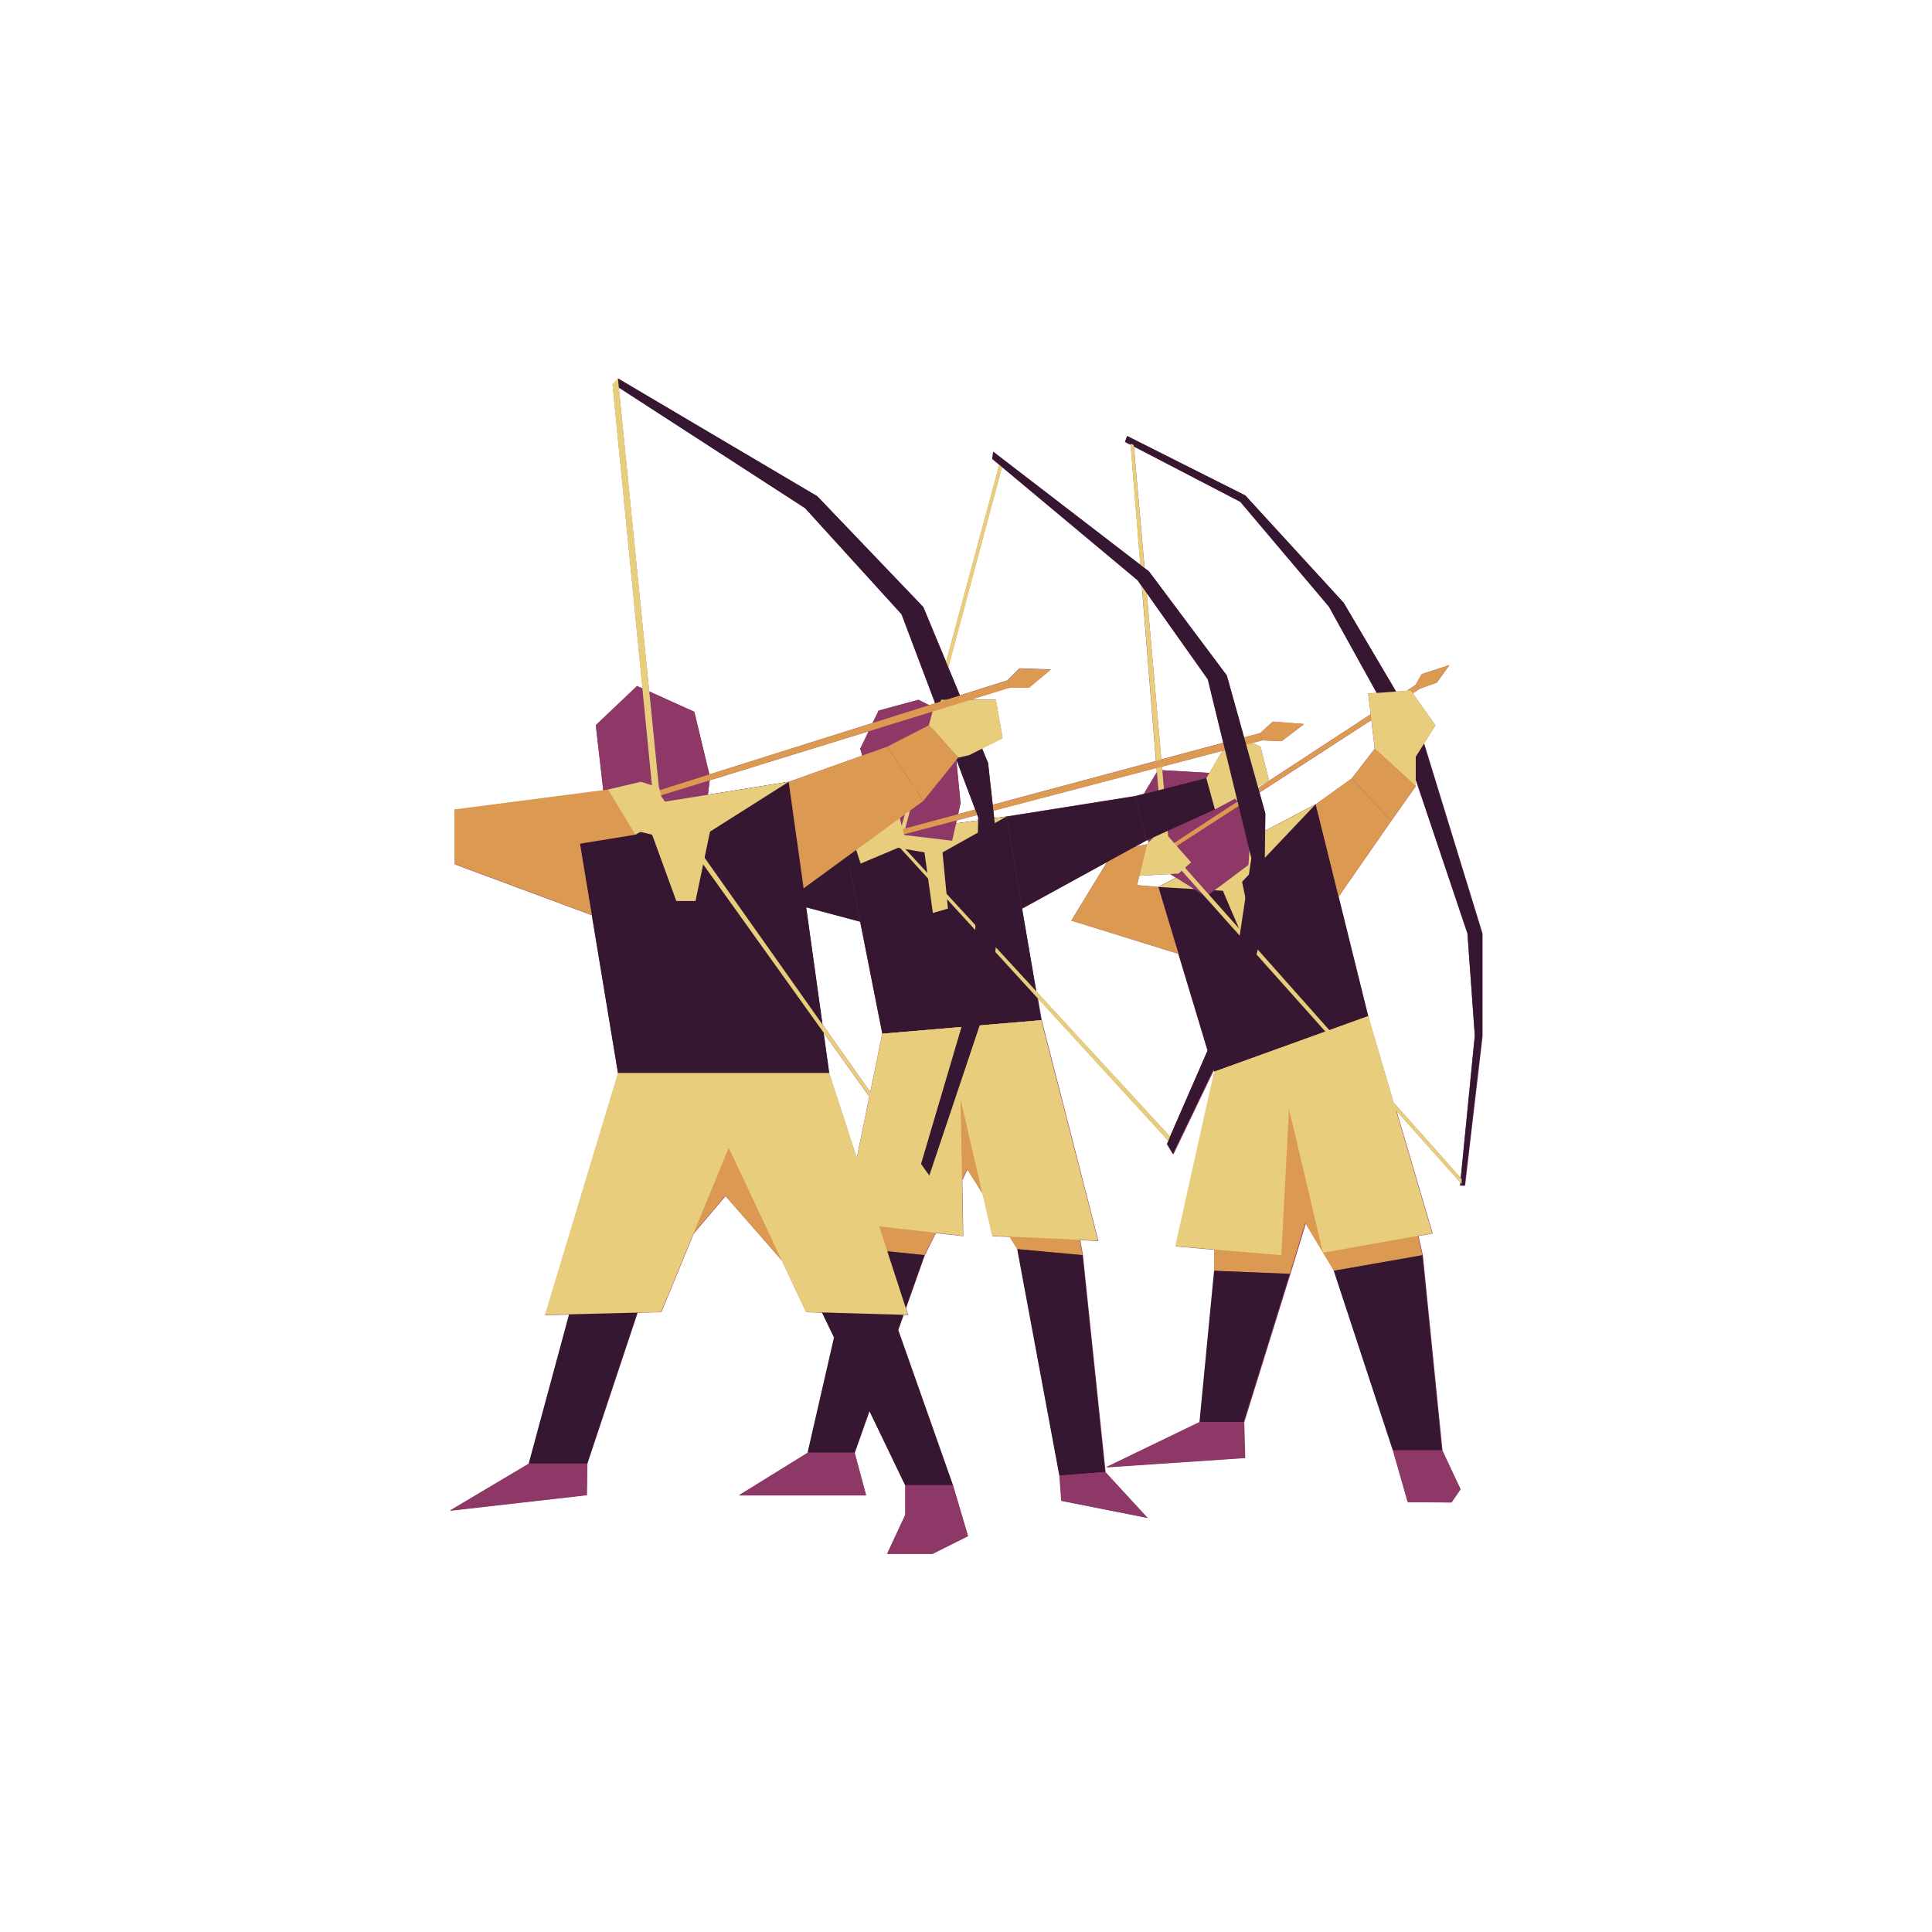 <?xml version="1.0" encoding="UTF-8"?><svg xmlns="http://www.w3.org/2000/svg" viewBox="0 0 200 200"><defs><style>.f{fill:#e8cd7d;}.g{fill:#8d3866;}.h{fill:#db9951;}.i{fill:#361731;}</style></defs><g id="a"/><g id="b"/><g id="c"><g><path class="g" d="M147.4,76.99l1.19-1.9-2.34-3.32,.74-.48,1.74-.62,1.31-1.82-2.86,.93-.66,1.14-.91,.6-1.08,.08-5.43-9.2-10.18-11.1-12.22-6.15-.23,.61,.58,.3,1,12.41-15.23-11.7-.09,.75,.72,.6-5.5,20.4-2.36-5.67-10.97-11.46-20.63-12.19-.57,.6,3.1,31.49-.56-.25-4.27,4.06,.77,6.74-15.38,1.99v5.65l14.2,5.27-1.22-7.38h0l3.93,23.76-7.55,25.02,2.5-.06-4.18,15.45-8.17,4.86,14.17-1.61,.05-3.26,5.2-15.63,2.46-.06,3.35-8.14,3.29-3.88,5.84,6.68,2.51,5.34,1.65,.05,1.25,2.6-2.74,11.93-7.11,4.39h13.16l-1.18-4.39,1.53-4.33,3.71,7.7v3.06l-1.87,4.02h4.68l3.68-1.84-1.55-5.24-5.67-16.09,.55-1.56h.49l-.24-.71,1.93-5.46,1.15-2.32,2.84,.32-.1-5.82,.54-1.08,1.58,2.52,1.02,4.38,1.78,.08,.81,1.29,4.36,23.45,.19,2.59,8.92,1.77-4.36-4.74-2.35-22.45-.28-1.58,1.88,.09-5.86-22.82-.39-2.29,13.54,14.78-.14,.33,.62,1.03,4.2-8.74,.07,.22-4.02,18.05,4.02,.35v2.2l-1.51,15.65-9.69,4.68,14.36-.97-.1-3.71,4.77-15.33,1.6-5.25,1.84,3.06h0l1.12,1.86,6.11,18.59,1.53,5.35,4.49,.03,.94-1.37-1.88-4.01-2.03-20.2-.46-2.01,1.47-.26-3.74-12.69,6.65,7.45-.03,.29h.48l1.81-15.46v-10.62l-6.03-19.64Zm-30.03-30.77l11.02,5.73,9.17,10.84,4.95,8.94-.88,.06,.26,2.15-11.64,7.62-.04-.15,1.16-.62-.88-3.49-.86-.39,1.05-.27,1.99,.09,2.32-1.77-3.23-.26-1.3,1.19-1.67,.45-1.79-6.41-8.06-10.78-.45-.35-1.11-12.58Zm.17,41.41l1.1-.6,.18-.08,.1,.24-.2,.21-1.18,.23Zm-27.62-11.93l-.87,1.81,.21,.71-7.6,2.71,.83,5.99h0l-.83-5.99-8.37,1.34,.18-1.49,16.47-5.08Zm11.35,8.93v.29l-2.3,.31,.07-.3,2.13-.56,.1,.26Zm-2.09-.35l.25-1.12-.44-4.51h.01l1.95,5.15-1.77,.48Zm-15.73,9.64l5.59,1.49,2.29,11.59-1.24,6.05-4.95-7.01-1.69-12.13Zm19.47-9.23l-.09-.77,16.89-4.43,.03,.43-1.35,2.25-.89,.23-13.34,2.12-1.25,.17Zm23.89-7.05v.02l-.31,.14-1.3,2.21-4.87-.28-.03-.37,6.52-1.71Zm-6.59,.98l-1.51-17.22,6.32,8.91,1.6,6.58-6.41,1.72Zm7.64,4.04l.15-.08,.09,.36-.24-.28Zm-24.13-34.31l14.01,11.71,.46,.65,1.46,18.06-16.9,4.54-.48-4.34-.62-1.49,2.13-1.07-.71-3.99h-2.59l4.04-1.25h2l2.24-1.87-3.24-.12-1.25,1.25-4.92,1.55-1.2-2.9,5.56-20.74Zm-39.68-8.23l19.29,12.49,9.98,10.97,3.46,9.16-.02,.08-.56,.18-1.13-.56-4.12,1.12-.62,1.28-16.9,5.33-1.56-6.49-4.67-2.11-3.15-31.45Zm21.2,66.78l4.74,6.63-1.3,6.34-2.86-8.77-.58-4.2Zm35.87,10.77l-13.85-15.04-1.47-8.57,8.8-4.82-3.7,6.06,11.08,3.44-2.09-6.92-2.18-.19,.23-.97,3.18-.18,.6,.38-1.83,.96,5.11,16.93-3.89,8.92Zm30.09,4.28l-6.95-7.82-2.63-8.93-5.43-21.94-5.24,2.75,.02-1.8-.6-2.16,11.58-7.5,.35,2.96-2.38,3.08-3.73,2.68,2.37,9.56,5.44-7.83,2.55-3.61v-.66l5.35,15.91,.76,10.57-1.45,14.74Z"/><g><g><polygon class="i" points="151.14 122.72 152.67 107.2 151.91 96.63 145.12 76.43 137.56 62.79 128.4 51.95 116.45 45.74 116.68 45.13 128.91 51.28 139.09 62.39 147.07 75.9 153.44 96.63 153.44 107.26 151.62 122.72 151.14 122.72"/><polygon class="i" points="119.91 91.82 136.2 83.25 141.64 105.19 125.68 110.95 119.91 91.82"/><polygon class="h" points="139.94 80.58 136.2 83.25 138.57 92.82 144.01 84.99 139.94 80.58"/><polygon class="h" points="142.32 77.5 146.56 81.38 144.01 84.99 139.94 80.58 142.32 77.5"/><polygon class="h" points="119.91 91.82 113.8 91.28 110.91 95.29 122 98.74 119.91 91.82"/><polygon class="h" points="115.33 88.07 110.91 95.29 116.45 97.02 118.72 87.4 115.33 88.07"/><polygon class="h" points="141.64 105.19 147.24 129.94 138.07 131.55 125.68 110.95 141.64 105.19"/><polygon class="h" points="125.68 131.55 133.51 131.87 141.64 105.19 125.68 110.95 125.68 131.55"/><polygon class="i" points="138.07 131.55 144.18 150.14 149.27 150.14 147.24 129.94 138.07 131.55"/><polygon class="i" points="133.51 131.87 128.74 147.2 124.17 147.2 125.68 131.55 133.51 131.87"/><polygon class="f" points="119.91 91.82 126.59 92.21 128.48 96.63 129.58 96.15 128.58 91.28 136.2 83.25 119.91 91.82"/><polygon class="f" points="125.68 110.95 121.66 129 132.64 129.94 133.44 114.82 136.95 129.68 148.26 127.67 141.64 105.19 125.68 110.95"/><polygon class="g" points="117.53 83.66 119.91 79.71 125.68 80.04 129.58 84.73 129.24 89.54 124.85 92.82 119.91 89.7 117.53 83.66"/><polygon class="g" points="149.27 150.14 151.14 154.16 150.2 155.53 145.71 155.49 144.18 150.14 149.27 150.14"/><polygon class="g" points="128.74 147.2 128.84 150.91 114.48 151.88 124.17 147.2 128.74 147.2"/><polygon class="f" points="117.36 46.06 121.05 88 120.42 88 117.02 45.93 117.36 46.06"/><polygon class="f" points="151.31 122.05 121.05 88 120.42 88 151.31 122.58 151.31 122.05"/><g><polygon class="h" points="150.04 68.85 147.18 69.78 146.52 70.92 146.99 71.29 148.73 70.67 150.04 68.85"/><polygon class="h" points="118.5 89.26 146.52 70.92 146.99 71.29 118.88 89.48 118.5 89.26"/></g><polygon class="f" points="118.72 87.4 120.25 85.8 123.3 89.27 122 90.43 117.95 90.65 118.72 87.4"/><polygon class="f" points="142.32 77.5 141.64 71.79 146.05 71.48 148.6 75.09 146.56 78.34 146.56 81.38 142.32 77.5"/></g><g><polygon class="i" points="87.34 86.78 104.18 84.54 107.79 105.61 91.34 107.01 87.34 86.78"/><polygon class="h" points="88.46 129.18 91.34 107.01 107.79 105.61 95.7 129.93 88.46 129.18"/><polygon class="h" points="112.06 129.93 107.79 105.61 91.34 107.01 105.3 129.31 112.06 129.93"/><polygon class="i" points="83.6 150.38 88.46 129.18 95.7 129.93 88.46 150.38 83.6 150.38"/><polygon class="i" points="105.3 129.31 109.66 152.75 114.4 152.38 112.06 129.93 105.3 129.31"/><polygon class="i" points="104.18 84.54 117.52 82.42 118.64 87.03 105.81 94.06 104.18 84.54"/><polygon class="i" points="124.88 80.55 117.52 82.42 118.64 87.03 125.77 83.79 124.88 80.55"/><polygon class="i" points="89.05 95.42 77.24 92.27 76.49 88.48 87.34 86.78 89.05 95.42"/><polygon class="f" points="104.18 84.54 97.57 88.24 98.13 94.06 96.57 94.51 95.7 88.24 87.34 86.78 104.18 84.54"/><polygon class="f" points="91.34 107.01 87.34 126.53 99.69 127.94 99.44 113.82 102.71 127.94 113.66 128.43 107.79 105.61 91.34 107.01"/><polygon class="g" points="91.62 86.21 89.05 77.51 90.96 73.56 95.07 72.44 98.57 74.17 99.44 83.16 98.57 87.03 91.62 86.21"/><polygon class="i" points="76.49 88.48 87.84 85.53 89.05 89.38 77.24 92.27 76.49 88.48"/><polygon class="f" points="126.5 77.8 124.88 80.55 125.77 83.79 131.37 80.8 130.49 77.3 129.12 76.68 126.5 77.8"/><polygon class="g" points="83.6 150.38 76.49 154.78 89.65 154.78 88.46 150.38 83.6 150.38"/><polygon class="g" points="109.66 152.75 109.85 155.35 118.77 157.12 114.4 152.38 109.66 152.75"/><polyline class="f" points="103.43 48.1 92.83 87.4 93.27 87.4 103.8 48.12 103.43 48.1"/><polygon class="f" points="121.51 118.08 93.27 87.4 92.83 87.4 121.26 118.46 121.51 118.08"/><g><polygon class="h" points="134.99 74.95 131.76 74.69 130.46 75.88 130.68 76.64 132.67 76.72 134.99 74.95"/><polygon class="h" points="93.21 85.89 130.46 75.88 130.68 76.64 93.44 86.4 93.21 85.89"/></g><polygon class="i" points="102.81 46.75 118.94 59.15 127 69.92 130.99 84.2 130.85 95.8 128.6 104.5 121.41 119.46 120.79 118.43 127.35 103.39 129.54 88.84 125.03 70.33 117.76 60.06 102.71 47.5 102.81 46.75"/><polygon class="f" points="88.96 84.41 87.84 85.53 89.09 89.4 93.83 87.4 92.95 83.91 91.58 83.29 88.96 84.41"/></g><g><polygon class="i" points="63.97 39.17 84.6 51.36 95.57 62.83 102.29 78.99 103.8 92.6 102.43 103.12 96.2 121.7 95.32 120.58 100.81 102 101.27 84.63 93.33 63.59 83.35 52.61 63.97 40.06 63.97 39.17"/><polygon class="h" points="108.79 69.32 105.55 69.2 104.3 70.44 104.55 71.19 106.55 71.19 108.79 69.32"/><polygon class="i" points="59.56 84.47 81.65 80.93 85.85 111.1 63.97 111.1 59.56 84.47"/><polygon class="h" points="95.57 82.92 83.19 91.96 81.65 80.93 91.83 77.3 95.57 82.92"/><polygon class="h" points="96.2 75.06 91.83 77.3 95.57 82.92 99.19 78.43 96.2 75.06"/><polygon class="h" points="59.56 84.47 47.06 83.79 47.06 89.44 61.26 94.71 59.56 84.47"/><polygon class="h" points="63.97 111.1 59.56 133.65 66.72 133.65 85.85 111.1 63.97 111.1"/><polygon class="h" points="91.83 134.45 84.41 134.45 63.97 111.1 85.85 111.1 91.83 134.45"/><polygon class="i" points="66.72 133.65 60.78 151.51 54.73 151.51 59.56 133.65 66.72 133.65"/><polygon class="i" points="84.41 134.45 93.7 153.75 98.64 153.75 91.83 134.45 84.41 134.45"/><polygon class="g" points="60.78 151.51 60.73 154.76 46.56 156.37 54.73 151.51 60.78 151.51"/><polygon class="g" points="93.7 153.75 93.7 156.81 91.83 160.83 96.51 160.83 100.19 158.99 98.64 153.75 93.7 153.75"/><polygon class="f" points="96.2 75.06 97.44 72.44 103.1 72.44 103.8 76.43 100.31 78.18 99.19 78.43 96.2 75.06"/><polygon class="g" points="62.57 82.92 61.67 75.06 65.94 71 71.88 73.69 73.5 80.42 73 84.63 70.01 86.09 62.57 82.92"/><polygon class="f" points="63.97 111.1 56.41 136.12 68.44 135.82 75.44 118.82 83.44 135.82 94 136.12 85.85 111.1 63.97 111.1"/><polygon class="f" points="81.65 80.93 73.5 86.09 72 93.27 70.01 93.27 67.51 86.41 59.56 84.47 81.65 80.93"/><polygon class="h" points="64.4 81.54 47.06 83.79 47.06 89.44 65.77 86.41 64.4 81.54"/><polygon class="h" points="67.51 82.04 104.3 70.44 104.55 71.19 67.76 82.54 67.51 82.04"/><polygon class="f" points="62.95 81.73 66.35 80.93 68.24 81.54 68.94 84.63 65.77 86.41 62.95 81.73"/><polygon class="f" points="63.97 39.17 63.4 39.77 67.51 81.54 68.21 81.54 63.97 39.17"/><polygon class="f" points="96.2 121.7 68.26 82.17 68.01 82.79 95.85 121.7 96.2 121.7"/></g></g></g></g><g id="d"/><g id="e"/></svg>